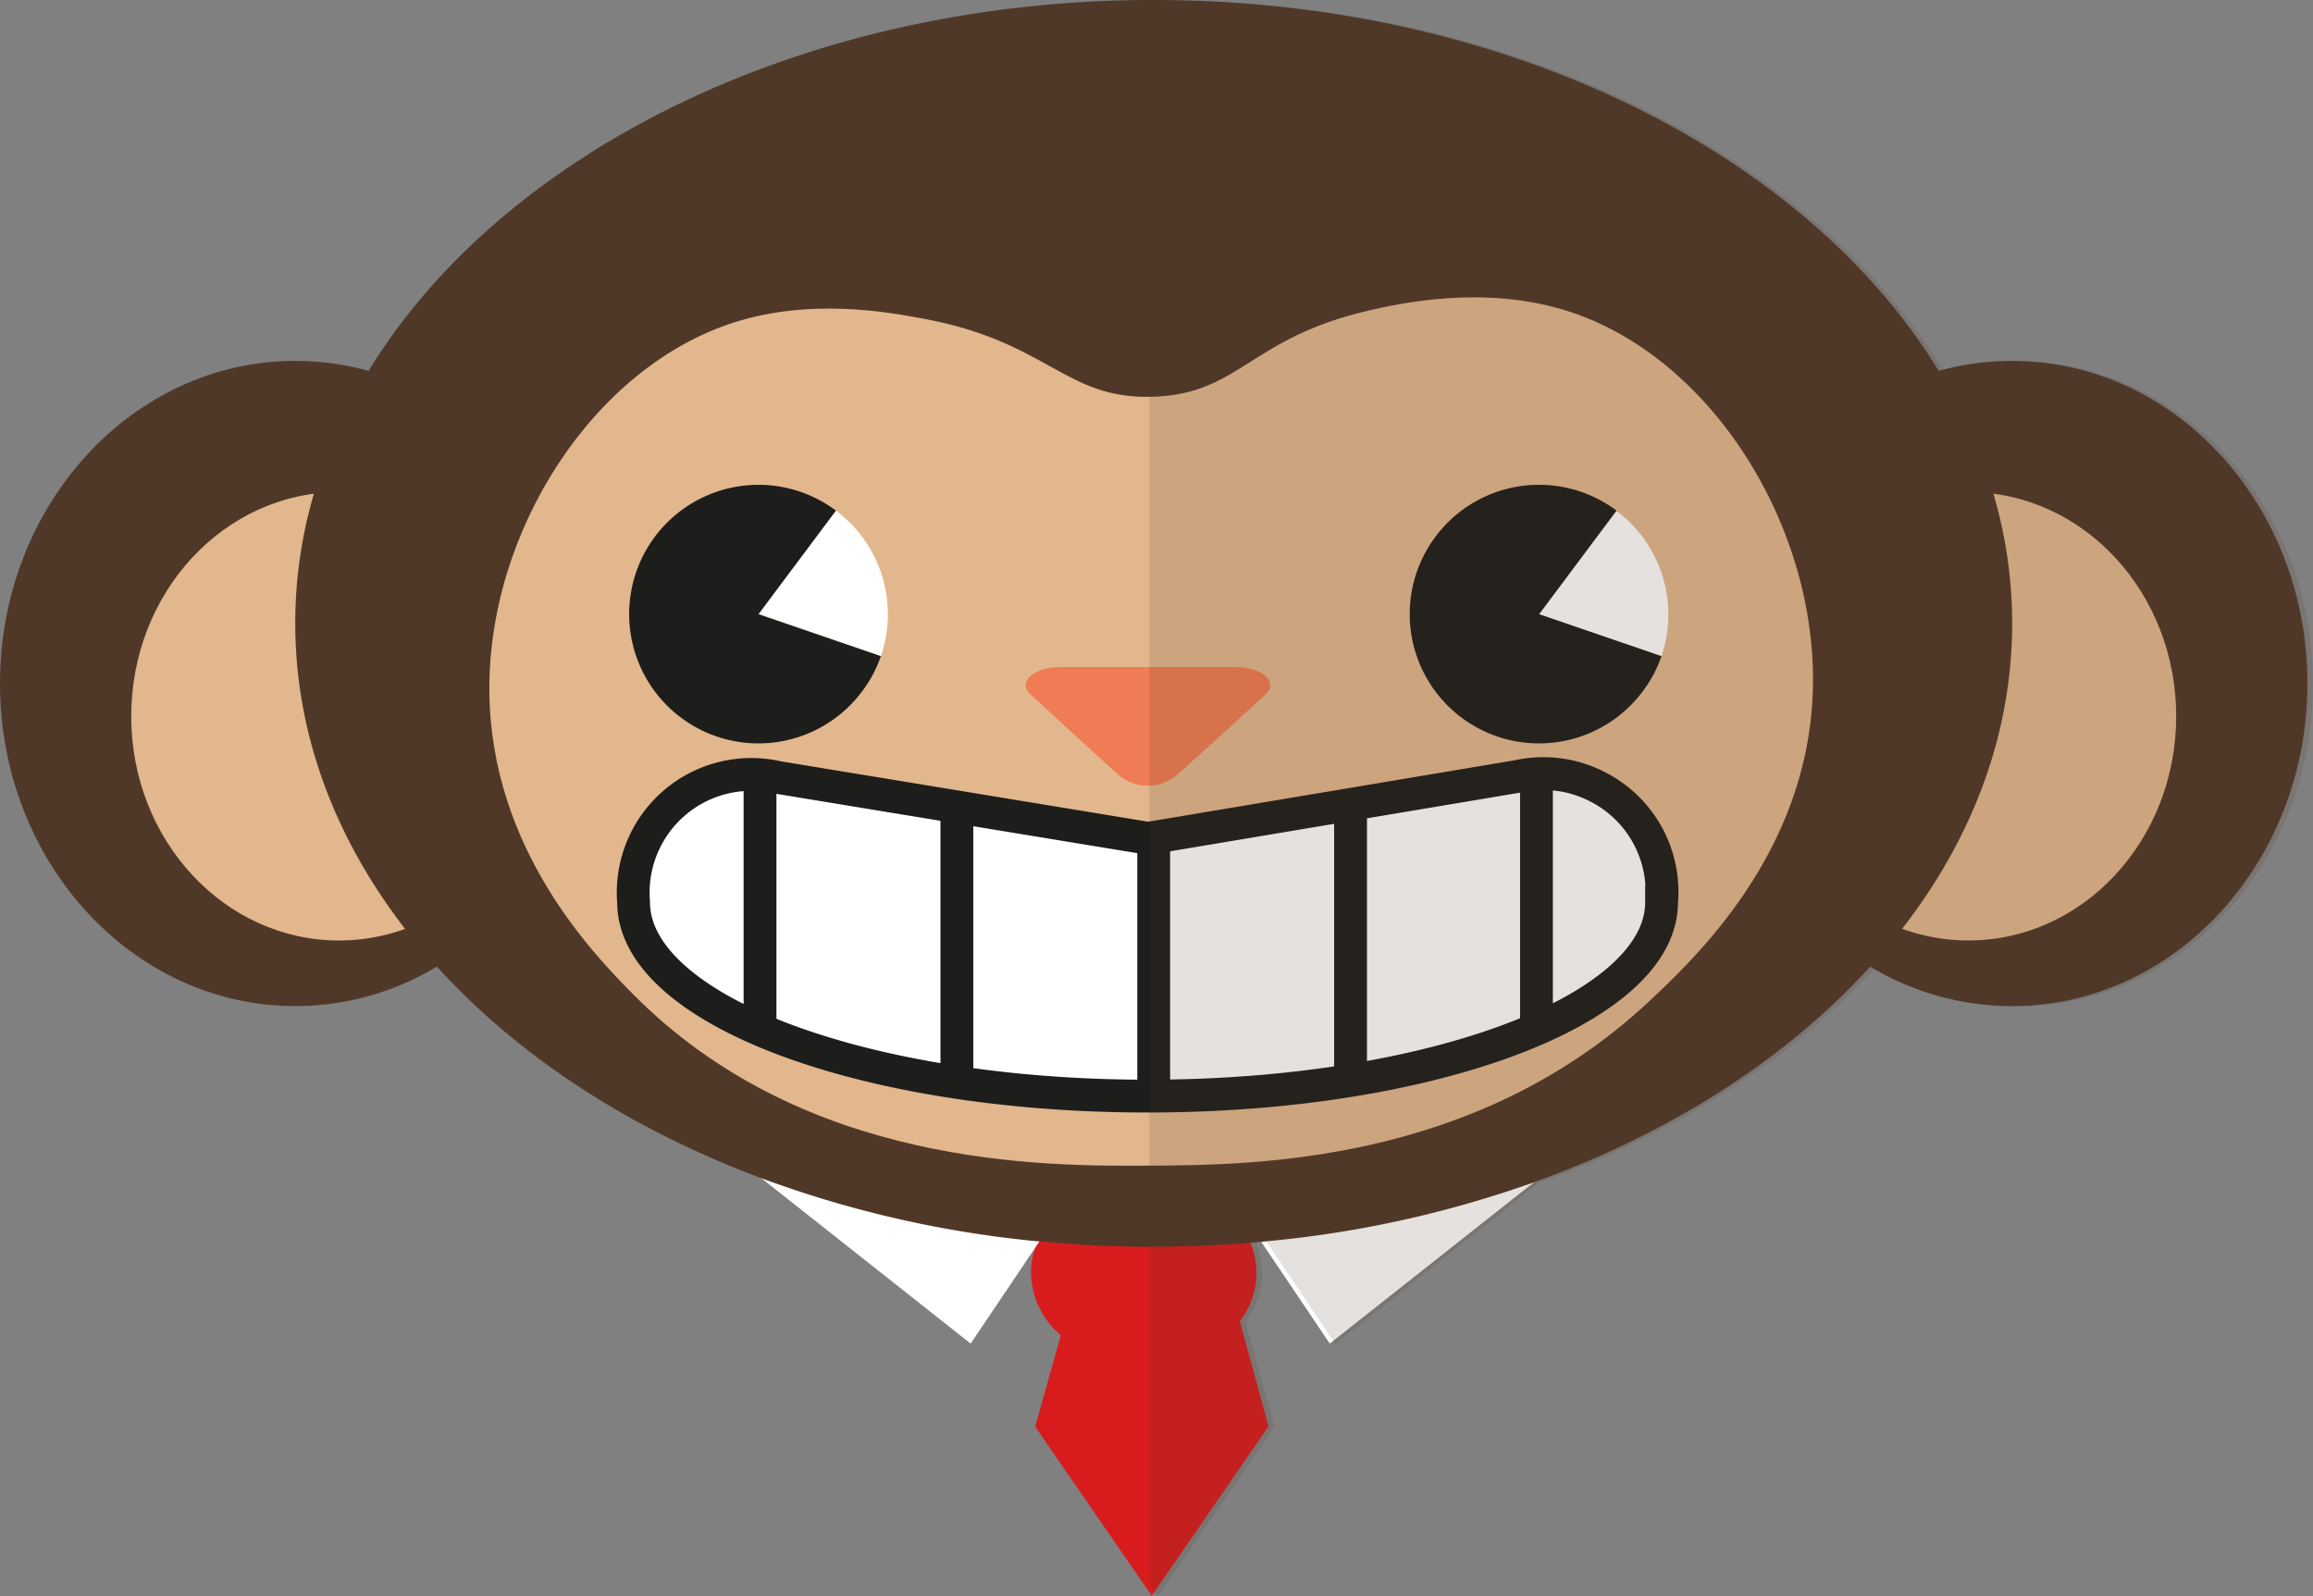 <svg xmlns="http://www.w3.org/2000/svg" viewBox="0 0 211.51 145.96"><rect x="0" y="0" width="211.51" height="145.96" fill="#808080" stroke="none"/><defs><style>.cls-1{fill:#d81c1d;}.cls-2,.cls-5{fill:#fff;}.cls-3,.cls-9{fill:#503828;}.cls-4{fill:#e2b78d;}.cls-5,.cls-6{stroke:#1d1d1b;stroke-miterlimit:10;stroke-width:3px;}.cls-6{fill:none;}.cls-7{fill:#ef7c54;}.cls-8{fill:#1d1d1b;}.cls-9{opacity:0.15;}</style></defs><g id="Layer_2" data-name="Layer 2"><g id="Layer_1-2" data-name="Layer 1"><path class="cls-1" d="M116,130.43l-10.68,15.49-.76-1.1-9.9-14.36L97,122.11l1.07-3.86c-.12-.09-.26-.16-.37-.25H113l-.35.22.72,2.59Z"/><path class="cls-1" d="M114.9,116.41a7.26,7.26,0,0,1-1.53,4.41A9.3,9.3,0,0,1,111,123h0l-.3.18a12.22,12.22,0,0,1-12.21,0l-.32-.2a9.48,9.48,0,0,1-1.17-.89,7.62,7.62,0,0,1-2.72-5.7,7.06,7.06,0,0,1,.4-2.34c.07-.2.15-.4.23-.59a8.37,8.37,0,0,1,1.38-2.08,11.2,11.2,0,0,1,8.3-3.42c4.51,0,8.34,2.36,9.74,5.66A7,7,0,0,1,114.9,116.41Z"/><polygon class="cls-2" points="145.71 103.81 140.27 108.11 121.6 122.86 115.33 113.55 113.91 111.44 145.71 103.81"/><polygon class="cls-2" points="96.45 111.44 88.76 122.86 64.65 103.81 96.45 111.44"/><path class="cls-3" d="M211,62.5C211,78.79,198.91,92,184,92a25.09,25.09,0,0,1-13-3.62,28.18,28.18,0,0,1-9.62-9.73,31.76,31.76,0,0,1,.43-33,27.11,27.11,0,0,1,15.45-11.73A24.93,24.93,0,0,1,184,33C198.91,33,211,46.21,211,62.5Z"/><ellipse class="cls-4" cx="180" cy="65.5" rx="19" ry="20.5"/><ellipse class="cls-3" cx="27" cy="62.5" rx="27" ry="29.5"/><ellipse class="cls-4" cx="31" cy="65.5" rx="19" ry="20.5"/><path class="cls-3" d="M184,57c0,10.15-3.65,19.68-10.06,27.93q-1.37,1.77-2.91,3.45c-7.63,8.4-18.25,15.24-30.76,19.73a100.27,100.27,0,0,1-24.94,5.44c-.33,0-.67.07-1,.09q-4.35.36-8.83.36h-.91c-3.22,0-6.4-.19-9.52-.49l-.16,0a99.87,99.87,0,0,1-25.36-5.8c-12-4.49-22.19-11.16-29.58-19.3q-1.55-1.68-2.91-3.45C30.65,76.68,27,67.15,27,57a42,42,0,0,1,1.7-11.84,45.82,45.82,0,0,1,5-11.24C45.78,14.13,72.93.26,104.59,0h.91c32,0,59.6,13.94,71.79,33.92a45.82,45.82,0,0,1,5,11.24A42,42,0,0,1,184,57Z"/><path class="cls-4" d="M165.77,63.26c-.5,14.91-11,24.59-15.2,28.52-15.81,14.63-36,14.75-45.31,14.81-9.75.06-31.79.19-47.51-15.82-3.39-3.45-12.87-13.11-13-27.51-.14-14.7,9.52-29.68,22.39-33.78,7-2.23,14-.95,17.19-.36,11.61,2.12,13,7.43,21.13,7.16,7.9-.26,8.83-5.38,19.69-7.88,2.61-.6,10.41-2.39,18.06,0C156.42,32.5,166.28,48.16,165.77,63.26Z"/><path class="cls-5" d="M146.19,72a10.79,10.79,0,0,0-7.42-1L105,76.66,71.12,71.09A10.8,10.8,0,0,0,57.94,82.51c0,9.79,21,17.72,47,17.72s47-7.93,47-17.72A10.77,10.77,0,0,0,146.19,72Z"/><line class="cls-6" x1="69.5" y1="94" x2="69.5" y2="72"/><line class="cls-6" x1="140.5" y1="94" x2="140.5" y2="71"/><line class="cls-6" x1="87.5" y1="98" x2="87.5" y2="73"/><line class="cls-6" x1="123.5" y1="99" x2="123.5" y2="73"/><line class="cls-6" x1="105.5" y1="76" x2="105.5" y2="100"/><path class="cls-7" d="M107.68,70.82a4.14,4.14,0,0,1-5.46,0l-4-3.66-4-3.67c-1.21-1.11.3-2.49,2.73-2.49H113c2.43,0,3.94,1.38,2.73,2.49l-4,3.67Z"/><path class="cls-2" d="M151.93,60l-11.19-3.81,7.08-9.47A11.82,11.82,0,0,1,151.93,60Z"/><path class="cls-8" d="M150.2,63.24a11.82,11.82,0,1,1-18.93-14.17,12,12,0,0,1,2.65-2.58,11.83,11.83,0,0,1,13.9.2l-7.08,9.47L151.93,60A11.57,11.57,0,0,1,150.2,63.24Z"/><path class="cls-2" d="M80.55,60,69.36,56.16l7.08-9.47A11.82,11.82,0,0,1,80.55,60Z"/><path class="cls-8" d="M78.82,63.24A11.82,11.82,0,1,1,59.89,49.07a12,12,0,0,1,2.66-2.58,11.82,11.82,0,0,1,13.89.2l-7.08,9.47L80.55,60A11.57,11.57,0,0,1,78.82,63.24Z"/><path class="cls-9" d="M211.51,62.54c0,16.29-12.09,29.5-27,29.5a25.09,25.09,0,0,1-13-3.62c-7.63,8.4-18.25,15.24-30.76,19.73L122.11,122.9l-6.27-9.31c-.33,0-.67.07-1,.09a7,7,0,0,1,.57,2.77,7.26,7.26,0,0,1-1.53,4.41l2.66,9.61L105.86,146l-.76-1.1V.05H106C138.05,0,165.61,14,177.8,34a24.93,24.93,0,0,1,6.71-.92C199.42,33,211.51,46.25,211.51,62.54Z"/></g></g></svg>
